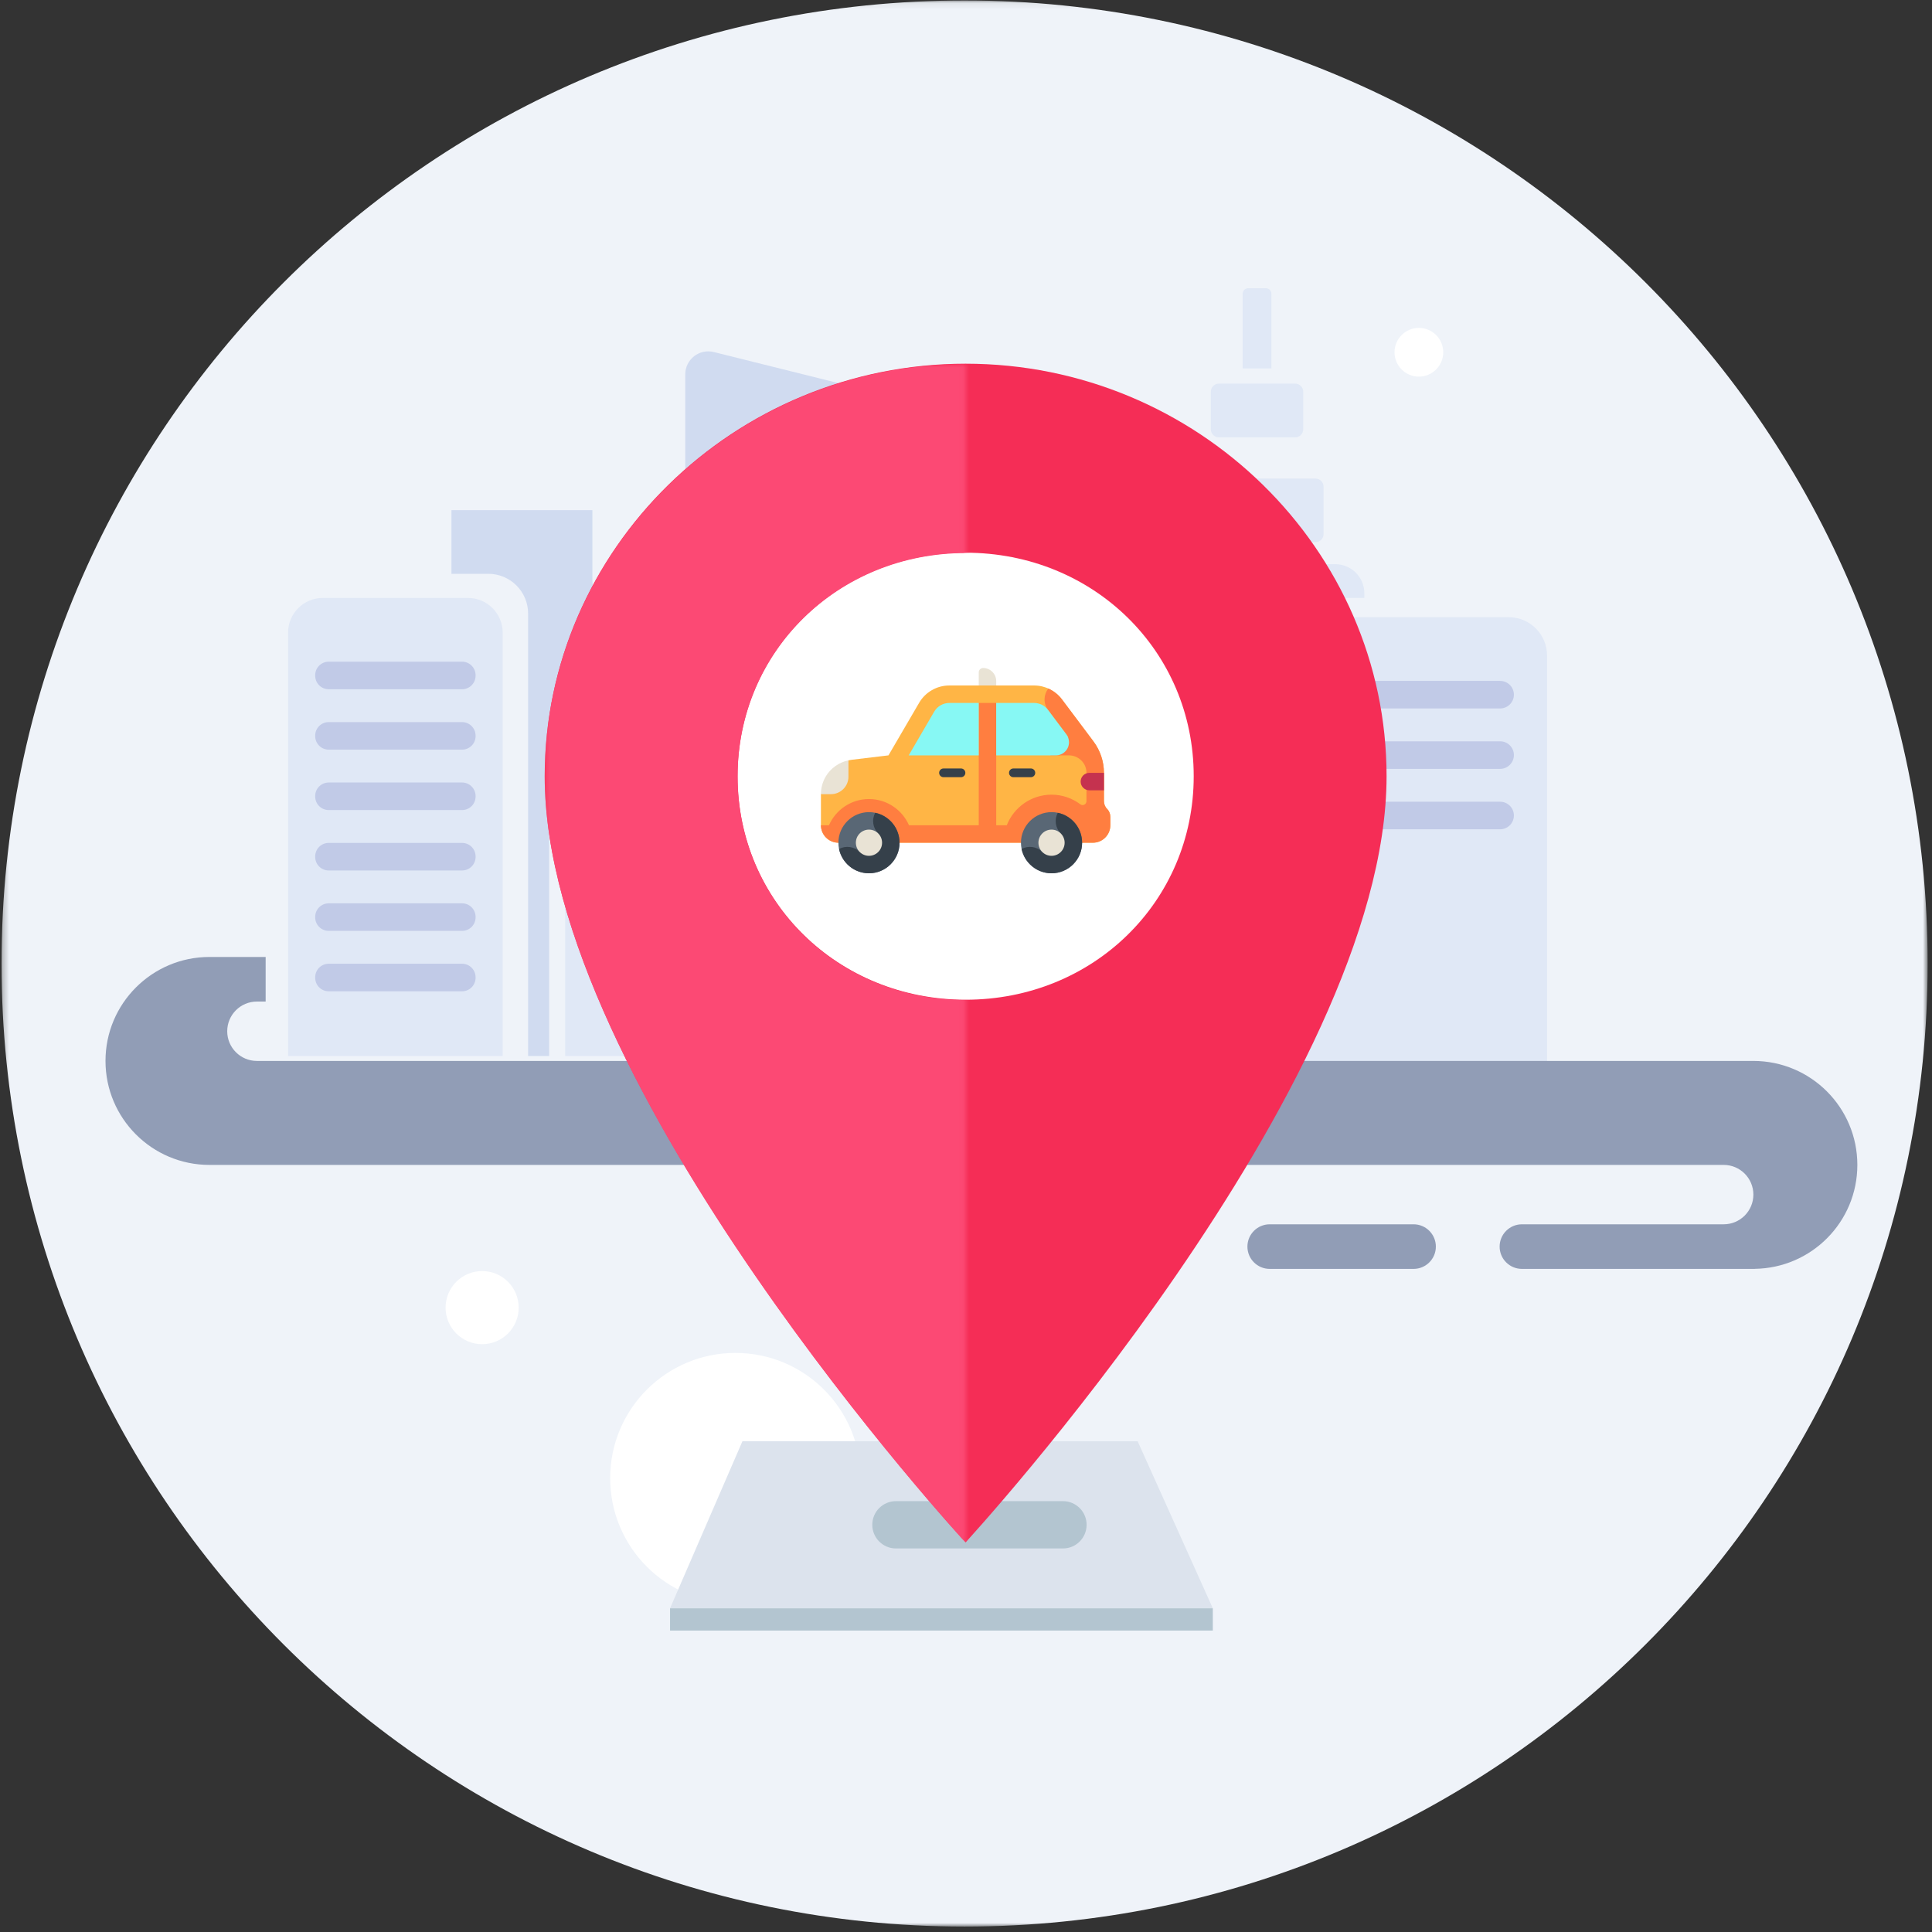 <svg width="318" height="318" viewBox="0 0 318 318" fill="none" xmlns="http://www.w3.org/2000/svg">
<rect x="0" y="0" width="318" height="318" fill="#333333" stroke="none"/>
<mask id="mask0_708_2356" style="mask-type:luminance" maskUnits="userSpaceOnUse" x="0" y="0" width="318" height="318">
<path fill-rule="evenodd" clip-rule="evenodd" d="M0.254 0.077H317.283V317.106H0.254V0.077Z" fill="white"/>
</mask>
<g mask="url(#mask0_708_2356)">
<path fill-rule="evenodd" clip-rule="evenodd" d="M158.769 0.077C71.224 0.077 0.254 71.046 0.254 158.591C0.254 246.136 71.224 317.106 158.769 317.106C246.314 317.106 317.283 246.136 317.283 158.591C317.283 71.046 246.314 0.077 158.769 0.077Z" fill="#EFF3F9"/>
</g>
<path fill-rule="evenodd" clip-rule="evenodd" d="M121.049 263.917C109.663 263.917 100.433 254.687 100.433 243.301C100.433 231.915 109.663 222.685 121.049 222.685C132.435 222.685 141.665 231.915 141.665 243.301C141.665 254.687 132.435 263.917 121.049 263.917Z" fill="white"/>
<path fill-rule="evenodd" clip-rule="evenodd" d="M79.359 221.248C76.035 221.248 73.341 218.554 73.341 215.23C73.341 211.907 76.035 209.212 79.359 209.212C82.683 209.212 85.376 211.907 85.376 215.23C85.376 218.554 82.683 221.248 79.359 221.248Z" fill="white"/>
<path fill-rule="evenodd" clip-rule="evenodd" d="M178.051 251.321C175.836 251.321 174.041 249.525 174.041 247.311C174.041 245.096 175.836 243.301 178.051 243.301C180.265 243.301 182.06 245.096 182.06 247.311C182.06 249.525 180.265 251.321 178.051 251.321Z" fill="white"/>
<path fill-rule="evenodd" clip-rule="evenodd" d="M233.542 61.991C231.328 61.991 229.533 60.196 229.533 57.982C229.533 55.767 231.328 53.972 233.542 53.972C235.757 53.972 237.552 55.767 237.552 57.982C237.552 60.196 235.757 61.991 233.542 61.991Z" fill="white"/>
<path fill-rule="evenodd" clip-rule="evenodd" d="M215.585 98.423H224.564V97.641C224.564 95.003 222.425 92.865 219.786 92.865H194.016C191.378 92.865 189.24 95.003 189.24 97.641V173.816H209.268V104.74C209.268 101.251 212.096 98.423 215.585 98.423Z" fill="#E0E8F6"/>
<mask id="mask1_708_2356" style="mask-type:luminance" maskUnits="userSpaceOnUse" x="0" y="0" width="318" height="318">
<path fill-rule="evenodd" clip-rule="evenodd" d="M0.254 317.106H317.283V0.076H0.254V317.106Z" fill="white"/>
</mask>
<g mask="url(#mask1_708_2356)">
<path fill-rule="evenodd" clip-rule="evenodd" d="M162.127 173.816H184.029V107.913H162.127V173.816Z" fill="#D0DBF0"/>
<path fill-rule="evenodd" clip-rule="evenodd" d="M216.521 89.242H197.283C196.547 89.242 195.951 88.646 195.951 87.91V80.104C195.951 79.369 196.547 78.772 197.283 78.772H216.521C217.257 78.772 217.853 79.369 217.853 80.104V87.91C217.853 88.646 217.257 89.242 216.521 89.242Z" fill="#E0E8F6"/>
<path fill-rule="evenodd" clip-rule="evenodd" d="M157.382 173.816H112.792V61.618C112.792 59.157 115.106 57.35 117.496 57.945L154.512 67.179C156.199 67.6 157.382 69.115 157.382 70.853V173.816Z" fill="#D0DBF0"/>
<path fill-rule="evenodd" clip-rule="evenodd" d="M93.026 173.816V135.035C93.026 131.557 95.845 128.738 99.323 128.738H106.466V173.816H93.026Z" fill="#E0E8F6"/>
<path fill-rule="evenodd" clip-rule="evenodd" d="M205.32 166.435C204.397 166.435 203.648 165.686 203.648 164.762V105.895C203.648 104.97 204.397 104.223 205.32 104.223C206.244 104.223 206.993 104.97 206.993 105.895V164.762C206.993 165.686 206.244 166.435 205.32 166.435Z" fill="#C0CBE2"/>
<path fill-rule="evenodd" clip-rule="evenodd" d="M196.042 166.435C195.118 166.435 194.369 165.686 194.369 164.762V105.895C194.369 104.97 195.118 104.223 196.042 104.223C196.965 104.223 197.714 104.97 197.714 105.895V164.762C197.714 165.686 196.965 166.435 196.042 166.435Z" fill="#C0CBE2"/>
<path fill-rule="evenodd" clip-rule="evenodd" d="M148.926 84.007H122.527C121.081 84.007 119.91 82.835 119.91 81.39C119.91 79.944 121.081 78.772 122.527 78.772H148.926C150.372 78.772 151.543 79.944 151.543 81.39C151.543 82.835 150.372 84.007 148.926 84.007Z" fill="#C1CAE7"/>
<path fill-rule="evenodd" clip-rule="evenodd" d="M148.926 95.481H122.527C121.081 95.481 119.91 94.309 119.91 92.865C119.91 91.419 121.081 90.247 122.527 90.247H148.926C150.372 90.247 151.543 91.419 151.543 92.865C151.543 94.309 150.372 95.481 148.926 95.481Z" fill="#C1CAE7"/>
<path fill-rule="evenodd" clip-rule="evenodd" d="M148.926 106.956H122.527C121.081 106.956 119.91 105.784 119.91 104.339C119.91 102.894 121.081 101.722 122.527 101.722H148.926C150.372 101.722 151.543 102.894 151.543 104.339C151.543 105.784 150.372 106.956 148.926 106.956Z" fill="#C1CAE7"/>
<path fill-rule="evenodd" clip-rule="evenodd" d="M148.926 118.431H122.527C121.081 118.431 119.91 117.259 119.91 115.814C119.91 114.368 121.081 113.196 122.527 113.196H148.926C150.372 113.196 151.543 114.368 151.543 115.814C151.543 117.259 150.372 118.431 148.926 118.431Z" fill="#C1CAE7"/>
<path fill-rule="evenodd" clip-rule="evenodd" d="M148.926 129.905H122.527C121.081 129.905 119.91 128.733 119.91 127.288C119.91 125.842 121.081 124.67 122.527 124.67H148.926C150.372 124.67 151.543 125.842 151.543 127.288C151.543 128.733 150.372 129.905 148.926 129.905Z" fill="#C1CAE7"/>
<path fill-rule="evenodd" clip-rule="evenodd" d="M148.926 141.38H122.527C121.081 141.38 119.91 140.208 119.91 138.762C119.91 137.317 121.081 136.145 122.527 136.145H148.926C150.372 136.145 151.543 137.317 151.543 138.762C151.543 140.208 150.372 141.38 148.926 141.38Z" fill="#C1CAE7"/>
<path fill-rule="evenodd" clip-rule="evenodd" d="M148.926 152.854H122.527C121.081 152.854 119.91 151.682 119.91 150.237C119.91 148.792 121.081 147.62 122.527 147.62H148.926C150.372 147.62 151.543 148.792 151.543 150.237C151.543 151.682 150.372 152.854 148.926 152.854Z" fill="#C1CAE7"/>
<path fill-rule="evenodd" clip-rule="evenodd" d="M148.926 164.329H122.527C121.081 164.329 119.91 163.157 119.91 161.712C119.91 160.266 121.081 159.095 122.527 159.095H148.926C150.372 159.095 151.543 160.266 151.543 161.712C151.543 163.157 150.372 164.329 148.926 164.329Z" fill="#C1CAE7"/>
<path fill-rule="evenodd" clip-rule="evenodd" d="M82.741 173.816H47.416V104.133C47.416 100.979 49.973 98.422 53.127 98.422H77.031C80.184 98.422 82.741 100.979 82.741 104.133V173.816Z" fill="#E0E8F6"/>
<path fill-rule="evenodd" clip-rule="evenodd" d="M76.053 113.447H54.106C52.876 113.447 51.879 112.451 51.879 111.221V111.137C51.879 109.907 52.876 108.91 54.106 108.91H76.053C77.282 108.91 78.279 109.907 78.279 111.137V111.221C78.279 112.451 77.282 113.447 76.053 113.447Z" fill="#C1CAE7"/>
<path fill-rule="evenodd" clip-rule="evenodd" d="M76.053 123.39H54.106C52.876 123.39 51.879 122.394 51.879 121.164V121.08C51.879 119.85 52.876 118.854 54.106 118.854H76.053C77.282 118.854 78.279 119.85 78.279 121.08V121.164C78.279 122.394 77.282 123.39 76.053 123.39Z" fill="#C1CAE7"/>
<path fill-rule="evenodd" clip-rule="evenodd" d="M76.053 133.333H54.106C52.876 133.333 51.879 132.338 51.879 131.108V131.024C51.879 129.794 52.876 128.797 54.106 128.797H76.053C77.282 128.797 78.279 129.794 78.279 131.024V131.108C78.279 132.338 77.282 133.333 76.053 133.333Z" fill="#C1CAE7"/>
<path fill-rule="evenodd" clip-rule="evenodd" d="M76.053 143.277H54.106C52.876 143.277 51.879 142.281 51.879 141.051V140.967C51.879 139.737 52.876 138.74 54.106 138.74H76.053C77.282 138.74 78.279 139.737 78.279 140.967V141.051C78.279 142.281 77.282 143.277 76.053 143.277Z" fill="#C1CAE7"/>
<path fill-rule="evenodd" clip-rule="evenodd" d="M76.053 153.22H54.106C52.876 153.22 51.879 152.223 51.879 150.995V150.91C51.879 149.681 52.876 148.684 54.106 148.684H76.053C77.282 148.684 78.279 149.681 78.279 150.91V150.995C78.279 152.223 77.282 153.22 76.053 153.22Z" fill="#C1CAE7"/>
<path fill-rule="evenodd" clip-rule="evenodd" d="M76.053 163.163H54.106C52.876 163.163 51.879 162.167 51.879 160.938V160.853C51.879 159.625 52.876 158.628 54.106 158.628H76.053C77.282 158.628 78.279 159.625 78.279 160.853V160.938C78.279 162.167 77.282 163.163 76.053 163.163Z" fill="#C1CAE7"/>
<path fill-rule="evenodd" clip-rule="evenodd" d="M254.641 176.979H211.404V107.903C211.404 104.414 214.231 101.586 217.72 101.586H248.324C251.813 101.586 254.641 104.414 254.641 107.903V176.979Z" fill="#E0E8F6"/>
<path fill-rule="evenodd" clip-rule="evenodd" d="M246.911 116.61H219.134C217.881 116.61 216.866 115.595 216.866 114.341C216.866 113.09 217.881 112.074 219.134 112.074H246.911C248.164 112.074 249.18 113.09 249.18 114.341C249.18 115.595 248.164 116.61 246.911 116.61Z" fill="#C1CAE7"/>
<path fill-rule="evenodd" clip-rule="evenodd" d="M246.911 126.554H219.134C217.881 126.554 216.866 125.538 216.866 124.285C216.866 123.032 217.881 122.017 219.134 122.017H246.911C248.164 122.017 249.18 123.032 249.18 124.285C249.18 125.538 248.164 126.554 246.911 126.554Z" fill="#C1CAE7"/>
<path fill-rule="evenodd" clip-rule="evenodd" d="M246.911 136.497H219.134C217.881 136.497 216.866 135.482 216.866 134.228C216.866 132.976 217.881 131.961 219.134 131.961H246.911C248.164 131.961 249.18 132.976 249.18 134.228C249.18 135.482 248.164 136.497 246.911 136.497Z" fill="#C1CAE7"/>
<path fill-rule="evenodd" clip-rule="evenodd" d="M103.77 101.721C100.309 101.721 97.503 98.916 97.503 95.455V83.966H74.306V94.446H80.375C83.993 94.446 86.926 97.379 86.926 100.997V173.816H90.386V132.66C90.386 128.819 93.499 125.706 97.339 125.706H106.466V101.721H103.77Z" fill="#D0DBF0"/>
<path fill-rule="evenodd" clip-rule="evenodd" d="M213.177 71.986H200.627C199.892 71.986 199.295 71.391 199.295 70.655V64.474C199.295 63.738 199.892 63.142 200.627 63.142H213.177C213.912 63.142 214.508 63.738 214.508 64.474V70.655C214.508 71.391 213.912 71.986 213.177 71.986Z" fill="#E0E8F6"/>
<path fill-rule="evenodd" clip-rule="evenodd" d="M209.268 60.651H204.536V48.352C204.536 47.851 204.942 47.444 205.443 47.444H208.361C208.862 47.444 209.268 47.851 209.268 48.352V60.651Z" fill="#E0E8F6"/>
<path fill-rule="evenodd" clip-rule="evenodd" d="M221.005 185.414H81.837C79.872 185.414 78.278 183.822 78.278 181.855C78.278 179.891 79.872 178.297 81.837 178.297H221.005C222.971 178.297 224.564 179.891 224.564 181.855C224.564 183.822 222.971 185.414 221.005 185.414Z" fill="#7E89A0"/>
<path fill-rule="evenodd" clip-rule="evenodd" d="M305.713 191.741C305.713 182.29 298.051 174.626 288.599 174.626H275.563H266.742H42.287C39.587 174.626 37.4 172.439 37.4 169.74C37.4 167.04 39.587 164.852 42.287 164.852H43.726V157.513H34.479C25.027 157.513 17.365 165.175 17.365 174.626C17.365 184.079 25.027 191.741 34.479 191.741H271.485H283.711C286.412 191.741 288.599 193.929 288.599 196.628C288.599 199.327 286.412 201.515 283.711 201.515H274.561H250.504C248.476 201.515 246.833 203.159 246.833 205.186C246.833 207.212 248.476 208.855 250.504 208.855H288.801V208.845C298.159 208.735 305.713 201.125 305.713 191.741Z" fill="#919DB6"/>
<path fill-rule="evenodd" clip-rule="evenodd" d="M232.667 201.515H208.99C206.963 201.515 205.32 203.159 205.32 205.186C205.32 207.212 206.963 208.855 208.99 208.855H232.667C234.694 208.855 236.337 207.212 236.337 205.186C236.337 203.159 234.694 201.515 232.667 201.515Z" fill="#919DB6"/>
<path fill-rule="evenodd" clip-rule="evenodd" d="M122.199 237.232H187.255L199.624 264.72H110.288L122.199 237.232Z" fill="#DCE3ED"/>
<path fill-rule="evenodd" clip-rule="evenodd" d="M110.288 268.385H199.624V264.72H110.288V268.385Z" fill="#B3C5D0"/>
<path fill-rule="evenodd" clip-rule="evenodd" d="M174.957 254.87H147.469C145.318 254.87 143.575 253.127 143.575 250.976C143.575 248.825 145.318 247.082 147.469 247.082H174.957C177.108 247.082 178.851 248.825 178.851 250.976C178.851 253.127 177.108 254.87 174.957 254.87Z" fill="#B3C5D0"/>
<path fill-rule="evenodd" clip-rule="evenodd" d="M158.941 174.195C132.411 174.195 111.558 153.761 111.558 127.762C111.558 101.762 132.41 81.329 158.941 81.329C185.471 81.329 206.323 101.762 206.323 127.762C206.323 153.761 185.47 174.195 158.941 174.195Z" fill="white"/>
<path fill-rule="evenodd" clip-rule="evenodd" d="M158.94 164.55C137.921 164.55 121.401 148.36 121.401 127.762C121.401 107.163 137.921 90.974 158.94 90.974C179.96 90.974 196.48 107.163 196.48 127.762C196.48 148.36 179.959 164.55 158.94 164.55ZM158.94 59.863C120.832 59.863 89.656 90.416 89.656 127.762C89.656 178.686 158.94 253.861 158.94 253.861C158.94 253.861 228.225 178.686 228.225 127.762C228.225 90.416 197.049 59.863 158.94 59.863Z" fill="#F52D56"/>
</g>
<mask id="mask2_708_2356" style="mask-type:luminance" maskUnits="userSpaceOnUse" x="89" y="59" width="70" height="195">
<path fill-rule="evenodd" clip-rule="evenodd" d="M89.656 59.922H158.94V253.922H89.656V59.922Z" fill="white"/>
</mask>
<g mask="url(#mask2_708_2356)">
<path fill-rule="evenodd" clip-rule="evenodd" d="M158.94 164.61C137.921 164.61 121.401 148.421 121.401 127.823C121.401 107.223 137.921 91.034 158.94 91.034C179.96 91.034 196.48 107.223 196.48 127.823C196.48 148.421 179.959 164.61 158.94 164.61ZM158.94 59.922C120.832 59.922 89.656 90.477 89.656 127.823C89.656 178.747 158.94 253.922 158.94 253.922C158.94 253.922 228.225 178.747 228.225 127.823C228.225 90.477 197.049 59.922 158.94 59.922Z" fill="#FC4974"/>
</g>
<path fill-rule="evenodd" clip-rule="evenodd" d="M161.097 110.671V113.786H163.973V112.108C163.973 110.918 163.007 109.952 161.816 109.952C161.419 109.952 161.097 110.274 161.097 110.671Z" fill="#E9E3D5"/>
<path fill-rule="evenodd" clip-rule="evenodd" d="M182.224 133.141C181.881 132.802 181.706 132.328 181.706 131.845V127.205C181.706 125.339 181.099 123.523 179.979 122.03L174.803 115.128C173.717 113.68 172.012 112.828 170.203 112.828H156.253C154.208 112.828 152.316 113.914 151.285 115.681L146.24 124.33L140.199 125.055C140.014 125.077 139.831 125.107 139.651 125.146L135.122 130.716V135.832C135.122 137.42 136.409 138.708 137.997 138.708H179.883C181.472 138.708 182.759 137.42 182.759 135.832V134.421C182.759 133.94 182.567 133.479 182.224 133.141Z" fill="#FFB545"/>
<path fill-rule="evenodd" clip-rule="evenodd" d="M182.226 133.142C181.881 132.803 181.705 132.329 181.705 131.845V130.081V127.205C181.705 125.414 181.135 123.571 179.979 122.03L174.803 115.128C174.211 114.338 173.433 113.727 172.555 113.333C171.756 114.332 171.7 115.782 172.503 116.853L175.846 121.31L172.891 124.33H175.936C177.514 124.33 178.82 125.596 178.829 127.175V127.205V131.845V131.865C178.831 132.388 178.24 132.702 177.823 132.387C176.501 131.391 174.857 130.8 173.079 130.8C169.731 130.8 166.866 132.89 165.714 135.832H163.973V115.703H161.097V135.832H149.616C148.504 133.295 145.972 131.519 143.029 131.519C140.088 131.519 137.557 133.295 136.445 135.832H135.122C135.122 137.42 136.409 138.708 137.996 138.708H179.883C181.472 138.708 182.759 137.42 182.759 135.832V134.476C182.759 133.979 182.579 133.49 182.226 133.142Z" fill="#FF7E40"/>
<path fill-rule="evenodd" clip-rule="evenodd" d="M155.299 127.924H158.174C158.571 127.924 158.893 127.602 158.893 127.205C158.893 126.808 158.571 126.487 158.174 126.487H155.299C154.901 126.487 154.579 126.808 154.579 127.205C154.579 127.602 154.901 127.924 155.299 127.924Z" fill="#35404A"/>
<path fill-rule="evenodd" clip-rule="evenodd" d="M166.801 127.924H169.676C170.073 127.924 170.395 127.602 170.395 127.205C170.395 126.808 170.073 126.487 169.676 126.487H166.801C166.403 126.487 166.081 126.808 166.081 127.205C166.081 127.602 166.403 127.924 166.801 127.924Z" fill="#35404A"/>
<path fill-rule="evenodd" clip-rule="evenodd" d="M153.77 117.13L149.569 124.33H161.097V115.703H156.254C155.235 115.703 154.283 116.25 153.77 117.13Z" fill="#87F8F4"/>
<path fill-rule="evenodd" clip-rule="evenodd" d="M175.522 120.879L172.503 116.853C171.96 116.128 171.108 115.703 170.202 115.703H163.972V124.33H173.797C174.988 124.33 175.954 123.364 175.954 122.173C175.954 121.707 175.802 121.252 175.522 120.879Z" fill="#87F8F4"/>
<path fill-rule="evenodd" clip-rule="evenodd" d="M179.309 127.205C178.514 127.205 177.871 127.85 177.871 128.643C177.871 129.437 178.514 130.081 179.309 130.081H181.705V127.205H179.309Z" fill="#C5324F"/>
<path fill-rule="evenodd" clip-rule="evenodd" d="M135.909 127.813C135.905 127.82 135.9 127.83 135.896 127.838C135.845 127.924 135.797 128.013 135.751 128.102C135.348 128.892 135.122 129.783 135.122 130.716H136.774C138.363 130.716 139.651 129.429 139.651 127.841V125.146C138.092 125.483 136.72 126.439 135.909 127.813Z" fill="#E9E3D5"/>
<path fill-rule="evenodd" clip-rule="evenodd" d="M143.029 143.739C140.255 143.739 137.997 141.483 137.997 138.707C137.997 135.932 140.255 133.675 143.029 133.675C145.804 133.675 148.061 135.932 148.061 138.707C148.061 141.483 145.804 143.739 143.029 143.739Z" fill="#596775"/>
<path fill-rule="evenodd" clip-rule="evenodd" d="M144.058 133.781C143.468 134.871 143.633 136.262 144.554 137.182L141.505 140.233C140.583 139.311 139.193 139.146 138.104 139.736C138.58 142.019 140.607 143.739 143.029 143.739C145.804 143.739 148.062 141.482 148.062 138.707C148.062 136.285 146.341 134.258 144.058 133.781Z" fill="#35404A"/>
<path fill-rule="evenodd" clip-rule="evenodd" d="M145.186 138.708C145.186 139.899 144.22 140.865 143.029 140.865C141.839 140.865 140.873 139.899 140.873 138.708C140.873 137.516 141.839 136.551 143.029 136.551C144.22 136.551 145.186 137.516 145.186 138.708Z" fill="#E9E3D5"/>
<path fill-rule="evenodd" clip-rule="evenodd" d="M173.078 143.739C170.304 143.739 168.046 141.483 168.046 138.707C168.046 135.932 170.304 133.675 173.078 133.675C175.853 133.675 178.11 135.932 178.11 138.707C178.11 141.483 175.853 143.739 173.078 143.739Z" fill="#596775"/>
<path fill-rule="evenodd" clip-rule="evenodd" d="M174.107 133.781C173.517 134.871 173.682 136.262 174.603 137.182L171.554 140.233C170.632 139.311 169.242 139.146 168.152 139.736C168.629 142.019 170.656 143.739 173.078 143.739C175.853 143.739 178.11 141.482 178.11 138.707C178.11 136.285 176.39 134.258 174.107 133.781Z" fill="#35404A"/>
<path fill-rule="evenodd" clip-rule="evenodd" d="M175.235 138.708C175.235 139.899 174.269 140.865 173.078 140.865C171.888 140.865 170.922 139.899 170.922 138.708C170.922 137.516 171.888 136.551 173.078 136.551C174.269 136.551 175.235 137.516 175.235 138.708Z" fill="#E9E3D5"/>
</svg>
